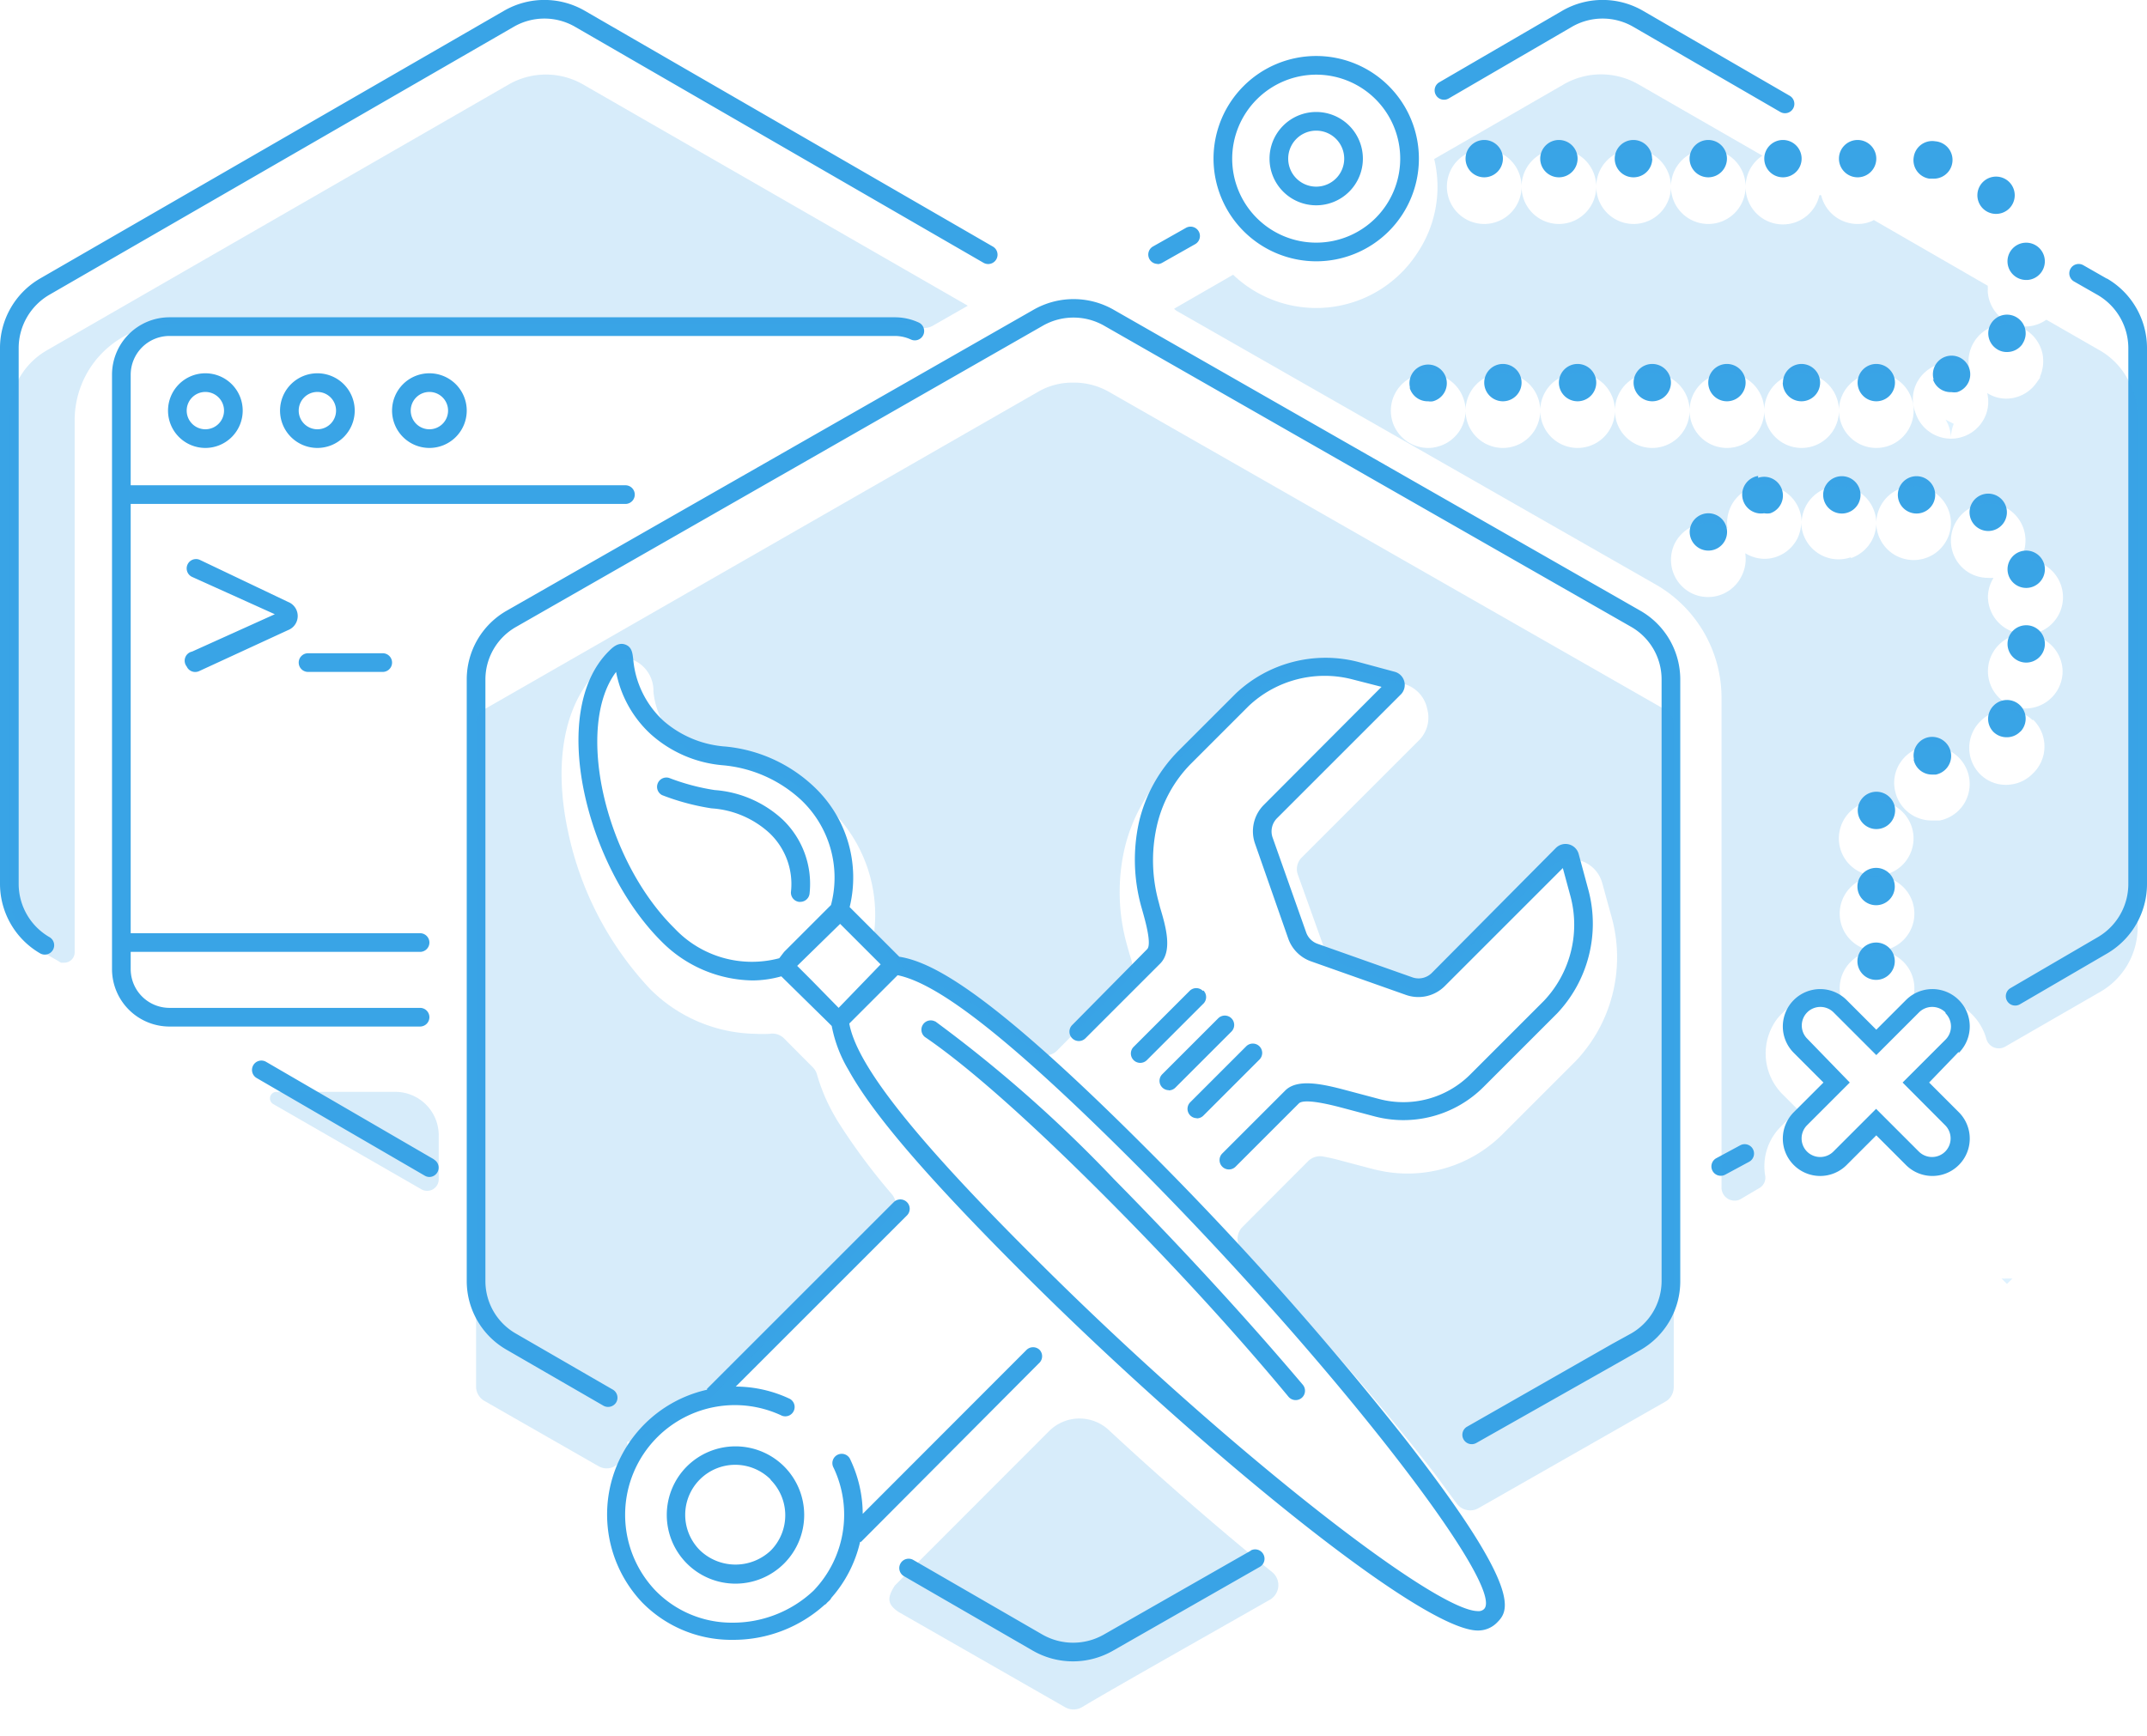 <svg xmlns="http://www.w3.org/2000/svg" viewBox="0 0 115 93"><defs><style>.cls-1{fill:#5bc0ff}.cls-1,.cls-3{opacity:.2}.cls-2,.cls-3{fill:#39a4e6}</style></defs><title>img_assets-on-light</title><g id="Layer_15" data-name="Layer 15"><path class="cls-1" d="M104.21 22.48a2 2 0 0 1 .29 1 2 2 0 0 1 .15-.77z"/><path class="cls-2" d="M76.91 5.09a.5.5 0 0 1 .18-.68l6.6-3.84a4.32 4.32 0 0 1 4.3 0l7.87 4.56a.5.5 0 1 1-.5.87l-7.87-4.56a3.28 3.28 0 0 0-3.3 0l-6.6 3.84a.5.5 0 0 1-.68-.19zM91.5 20.5a1 1 0 1 0 1-1 1 1 0 0 0-1 1zm3-12a1 1 0 1 0 1-1 1 1 0 0 0-1 1zM68 8.5a2.5 2.5 0 1 1 2.5 2.5A2.5 2.5 0 0 1 68 8.5zm1 0A1.5 1.5 0 1 0 70.5 7 1.5 1.5 0 0 0 69 8.5zm19.5 13a1 1 0 1 0-1-1 1 1 0 0 0 1 1zm-4-13a1 1 0 1 0-1 1 1 1 0 0 0 1-1zm-4 0a1 1 0 1 0-1 1 1 1 0 0 0 1-1zm0 13a1 1 0 1 0-1-1 1 1 0 0 0 1 1zm4 0a1 1 0 1 0-1-1 1 1 0 0 0 1 1zm-9-.75a1 1 0 0 0 1 .75.72.72 0 0 0 .25 0 1 1 0 1 0-1.22-.71zm27 19.94a1 1 0 0 0 1 .81h.19a1 1 0 0 0-.4-2 1 1 0 0 0-.77 1.19zm4.42-29.23a1 1 0 0 0 .67-.26 1 1 0 1 0-1.41-.06 1 1 0 0 0 .76.32zm-3.39 8.85a1 1 0 0 0 1 .7 1 1 0 0 0 .3 0 1 1 0 1 0-1.25-.65zm4-6.24a1 1 0 0 0 1 .93h.07a1 1 0 1 0-1.07-.93zm1 19.43a1 1 0 1 0 1 1 1 1 0 0 0-1.03-1zm0-4a1 1 0 1 0 1 1 1 1 0 0 0-1.03-1zm-.2-11.08a1 1 0 0 0-1.66-1.12 1 1 0 0 0 .27 1.39.94.94 0 0 0 .56.17 1 1 0 0 0 .83-.43zm-5-8.85h.17a1 1 0 0 0 .16-2 1 1 0 0 0-1.15.82 1 1 0 0 0 .82 1.18zM99.5 20.5a1 1 0 1 0 1-1 1 1 0 0 0-1 1zm0-11a1 1 0 1 0-1-1 1 1 0 0 0 1 1zm.64 34.85a.92.92 0 0 0 .36.07 1 1 0 1 0-.36-.07zm2.35-16.85a1 1 0 0 0 .33 0 1 1 0 1 0-.33 0zm-4 0a1 1 0 0 0 .33 0 1 1 0 1 0-.33 0zm-3-7a1 1 0 1 0 1-1 1 1 0 0 0-.99 1zm5 26a1 1 0 1 0 1 1 1 1 0 0 0-.99-1zm0 4a1 1 0 1 0 1 1 1 1 0 0 0-.99-1zm-12-42a1 1 0 1 0-1 1 1 1 0 0 0 1.01-1zM75.26 77.09c6.47 8.3 5.52 9.25 4.9 9.87a1.42 1.42 0 0 1-1 .4c-3.08 0-15.31-10.09-24.37-19.15-5-5-8-8.45-9.34-10.88a7.23 7.23 0 0 1-.9-2.36l-.26-.26L42 52.46l-.15-.15a5.79 5.79 0 0 1-1.54.22 7 7 0 0 1-4.9-2.11c-4-4-6.08-12.25-2.81-15.52.2-.2.5-.5.88-.37s.4.48.44.82a5.07 5.07 0 0 0 1.64 3.29A5.66 5.66 0 0 0 38.88 40a8 8 0 0 1 4.74 2.17 6.68 6.68 0 0 1 1.89 6.43l.15.15L47.91 51l.26.26c1.9.3 5.11 2.14 13.23 10.27a177.89 177.89 0 0 1 13.86 15.56zM42 51l2.25-2.25.26-.26a5.73 5.73 0 0 0-1.59-5.62A7.08 7.08 0 0 0 38.7 41a6.61 6.61 0 0 1-3.85-1.67A6.08 6.08 0 0 1 33 36c-2.19 2.91-.66 10 3.13 13.74a5.69 5.69 0 0 0 5.61 1.6zm5.17.67L45 49.5l-2.3 2.25.77.77L44.92 54zM60.7 62.25c-7.13-7.13-10.63-9.59-12.62-10l-.17.17-2.25 2.25-.17.17c.37 2 2.83 5.49 10 12.62 9.84 9.84 21.31 18.86 23.67 18.86a.41.41 0 0 0 .33-.11C80.7 85 71.16 72.71 60.7 62.25zM91.5 9.5a1 1 0 1 0-1-1 1 1 0 0 0 1 1zM64.11 59.92a.5.5 0 0 0 .35-.15l3-3a.5.5 0 0 0-.71-.71l-3 3a.5.5 0 0 0 .35.85zm-6.68-5a.5.5 0 1 0 .71.71l4-4c.68-.68.3-2 0-3l-.08-.31a8.37 8.37 0 0 1-.11-4 6.91 6.91 0 0 1 1.86-3.42l3.07-3.07a5.93 5.93 0 0 1 5.56-1.43l1.56.4-6.3 6.32a2 2 0 0 0-.47 2.1L69 50.28a2 2 0 0 0 1.23 1.23l5.06 1.79a2 2 0 0 0 2.1-.47l6.32-6.32.42 1.55a5.93 5.93 0 0 1-1.43 5.56l-3.95 3.95a5.07 5.07 0 0 1-4.89 1.31l-1.77-.47c-1.27-.34-2.58-.62-3.23 0l-3.39 3.39a.5.5 0 1 0 .71.71l3.39-3.39c.14-.14.64-.21 2.27.22l1.77.47a6.07 6.07 0 0 0 5.85-1.57l3.95-3.95a7 7 0 0 0 1.69-6.53l-.54-2a.73.73 0 0 0-1.22-.33l-6.64 6.69a1 1 0 0 1-1.06.24l-5.06-1.79a1 1 0 0 1-.62-.62l-1.79-5.06a1 1 0 0 1 .24-1.06l6.65-6.65a.73.73 0 0 0-.33-1.18l-2-.54a7 7 0 0 0-6.53 1.69l-3.07 3.07A8 8 0 0 0 61 44.08a9.37 9.37 0 0 0 .12 4.46l.09.32c.12.43.5 1.75.23 2zm7-1.83a.5.5 0 0 0-.71 0l-3 3a.5.5 0 1 0 .71.71l3-3a.5.5 0 0 0 .03-.73zm27.98-24.16a1 1 0 1 0-1.34.47 1 1 0 0 0 .43.1 1 1 0 0 0 .91-.57zm-29.8 29.49a.5.5 0 0 0 .35-.15l3-3a.5.5 0 0 0-.71-.71l-3 3a.5.5 0 0 0 .35.85zm25.25-25.7L59.64 16.59a4.32 4.32 0 0 0-4.27 0L27.14 32.72A4.24 4.24 0 0 0 25 36.39v32.26a4.24 4.24 0 0 0 2.14 3.67l5.19 3a.51.51 0 0 0 .68-.19.5.5 0 0 0-.19-.68l-5.19-3a3.24 3.24 0 0 1-1.63-2.8V36.39a3.24 3.24 0 0 1 1.64-2.8l28.22-16.14a3.31 3.31 0 0 1 3.28 0l28.22 16.13A3.24 3.24 0 0 1 89 36.39v32.26a3.24 3.24 0 0 1-1.64 2.8l-1 .55-7.78 4.44a.5.5 0 0 0 .5.87L87 72.83l.87-.5A4.24 4.24 0 0 0 90 68.65V36.39a4.24 4.24 0 0 0-2.14-3.67zm20.36 6.48a1 1 0 1 0-1.44-1.39 1 1 0 0 0 0 1.41 1 1 0 0 0 .69.28 1 1 0 0 0 .75-.31zm4.63-24.27l-1.26-.72a.5.5 0 0 0-.5.87l1.26.72a3.3 3.3 0 0 1 1.65 2.85v28.71a3.3 3.3 0 0 1-1.65 2.86l-4.66 2.72a.5.5 0 0 0 .5.87l4.65-2.71a4.31 4.31 0 0 0 2.16-3.74V18.65a4.31 4.31 0 0 0-2.15-3.73zM93.2 61.37l-1.28.69a.5.5 0 0 0 .5.87l1.28-.69a.5.5 0 1 0-.5-.87zM107.33 28a1 1 0 1 0-1.39.28 1 1 0 0 0 .56.17 1 1 0 0 0 .83-.45zm-13.16-2.5a1 1 0 0 0 .32 2 1 1 0 0 0 .33 0 1 1 0 0 0-.65-1.9zm10.74 30.86L103.33 58l1.59 1.59a2 2 0 1 1-2.83 2.83l-1.59-1.59-1.59 1.59a2 2 0 0 1-2.83 0 2 2 0 0 1 0-2.83L97.67 58l-1.59-1.59a2 2 0 0 1 2.83-2.83l1.59 1.59 1.59-1.59a2 2 0 0 1 2.83 2.83zm-.71-2.12a1 1 0 0 0-1.41 0l-2.29 2.29-2.29-2.29a1 1 0 0 0-1.41 0 1 1 0 0 0 0 1.41L99.08 58l-2.29 2.29a1 1 0 0 0 0 1.41 1 1 0 0 0 1.41 0l2.29-2.29 2.29 2.29a1 1 0 0 0 1.41 0 1 1 0 0 0 0-1.41L101.91 58l2.29-2.29a1 1 0 0 0 .01-1.42zM42 78.57a3.68 3.68 0 1 1-5.21 0 3.69 3.69 0 0 1 5.21 0zm-.71.71a2.68 2.68 0 1 0-3.79 3.79 2.75 2.75 0 0 0 3.79 0 2.69 2.69 0 0 0-.03-3.8zM17 20a2 2 0 1 1-2 2 2 2 0 0 1 2-2zm0 1a1 1 0 1 0 1 1 1 1 0 0 0-1-1zm6-1a2 2 0 1 1-2 2 2 2 0 0 1 2-2zm0 1a1 1 0 1 0 1 1 1 1 0 0 0-1-1zm-12-1a2 2 0 1 1-2 2 2 2 0 0 1 2-2zm0 1a1 1 0 1 0 1 1 1 1 0 0 0-1-1zm-1 14.71a.5.5 0 0 0 .66.25l4.77-2.2a.81.81 0 0 0 0-1.51L10.71 30a.5.5 0 0 0-.42.91l4.43 2-4.43 2a.5.5 0 0 0-.29.8zm52-21.56a.5.5 0 0 0 .25-.07l1.77-1a.5.5 0 0 0-.5-.87l-1.77 1a.5.5 0 0 0 .25.93zM23 54.5a.5.5 0 0 0-.5-.5H9.08A2.08 2.08 0 0 1 7 51.92V51h15.5a.5.5 0 0 0 0-1H7V27h26.5a.5.5 0 0 0 0-1H7v-5.92A2.08 2.08 0 0 1 9.08 18h38.84a2.07 2.07 0 0 1 .87.19.5.5 0 0 0 .42-.91 3.05 3.05 0 0 0-1.29-.28H9.08A3.08 3.08 0 0 0 6 20.08v31.84A3.08 3.08 0 0 0 9.08 55H22.5a.5.5 0 0 0 .5-.5zm27.09.23a.5.5 0 0 0-.55.83c1.47 1 4.31 3.21 9.48 8.38 3.51 3.51 7 7.28 10 10.9a.5.5 0 0 0 .76-.65c-3.08-3.64-6.57-7.42-10.1-11a72.29 72.29 0 0 0-9.59-8.47zM2.65 50.21A3.3 3.3 0 0 1 1 47.36V18.65a3.31 3.31 0 0 1 1.65-2.86L27.51 1.44a3.28 3.28 0 0 1 3.3 0l21.87 12.64a.5.5 0 1 0 .5-.87L31.31.57a4.32 4.32 0 0 0-4.3 0L2.15 14.92A4.31 4.31 0 0 0 0 18.65v28.71a4.31 4.31 0 0 0 2.15 3.72.5.5 0 1 0 .5-.87zM16.5 36h4a.5.5 0 0 0 0-1h-4a.5.5 0 0 0 0 1zM67 83.08l-7.88 4.5a3.32 3.32 0 0 1-3.28 0l-6.92-4a.5.5 0 1 0-.5.87l6.92 4a4.31 4.31 0 0 0 4.26 0l7.88-4.5a.5.5 0 1 0-.5-.87zM38.28 42.33a11.69 11.69 0 0 1-2.44-.65.5.5 0 0 0-.38.92 12.59 12.59 0 0 0 2.65.71 5.08 5.08 0 0 1 3.09 1.31 3.76 3.76 0 0 1 1.17 3.13.5.5 0 0 0 .42.57h.08a.5.5 0 0 0 .49-.42 4.77 4.77 0 0 0-1.45-4 6 6 0 0 0-3.63-1.57zM65 8.5a5.5 5.5 0 1 1 5.5 5.5A5.51 5.51 0 0 1 65 8.5zm1 0A4.5 4.5 0 1 0 70.5 4 4.51 4.51 0 0 0 66 8.5zM23.25 62.12l-9-5.23a.5.5 0 1 0-.5.87l9 5.23a.49.49 0 0 0 .25.07.5.5 0 0 0 .25-.93zm32.44 10.21a.5.5 0 0 0-.71 0l-8.77 8.78a6.82 6.82 0 0 0-.66-2.9.5.5 0 1 0-.9.43 5.87 5.87 0 0 1-1.08 6.59 6.3 6.3 0 0 1-4.38 1.71 5.7 5.7 0 0 1-4.1-1.74 5.88 5.88 0 0 1 .12-8.2 5.88 5.88 0 0 1 6.67-1.15.5.5 0 0 0 .43-.9 6.83 6.83 0 0 0-2.9-.66l9.17-9.17a.5.5 0 0 0-.71-.71l-10 10v.05a6.85 6.85 0 0 0-3.47 11.4 6.68 6.68 0 0 0 4.81 2h.09a7.29 7.29 0 0 0 4.86-1.87l.08-.05.07-.08.12-.11a.49.49 0 0 0 .1-.14 6.84 6.84 0 0 0 1.54-3h.05L55.69 73a.5.5 0 0 0 0-.67z"/><path class="cls-3" d="M23.5 60.82v2.36a.62.62 0 0 1-.93.54l-7.94-4.57a.35.35 0 0 1 .17-.65h6.36a2.33 2.33 0 0 1 2.34 2.32zm25.76-43.28a.92.92 0 0 0 .69-.08l1.89-1.08-20.6-11.85a4 4 0 0 0-4 0L2.51 18.77a4 4 0 0 0-2 3.46v25.45a4 4 0 0 0 2 3.46l.54.31.22.13h.16A.56.56 0 0 0 4 51V22.5a5.13 5.13 0 0 1 5.12-5.12H48a4.73 4.73 0 0 1 1.26.16zm39.79 20.4L59.41 21a3.8 3.8 0 0 0-1.82-.5h-.18a3.62 3.62 0 0 0-1.82.5L25.95 38a.9.9 0 0 0-.45.78v35.5a.89.89 0 0 0 .45.78l6.1 3.49a.87.87 0 0 0 1.13-.21c.14-.17.27-.34.42-.5v-.6h.61a7.83 7.83 0 0 1 3-1.66.87.87 0 0 0 .37-.22l10.17-10.18a.91.91 0 0 0 0-1.22 33.4 33.4 0 0 1-2.67-3.56c-.14-.22-.27-.42-.38-.62a9.74 9.74 0 0 1-.93-2.18.88.88 0 0 0-.22-.4L42 55.64a.88.88 0 0 0-.77-.25 6.79 6.79 0 0 1-.77 0A8.16 8.16 0 0 1 34.83 53a17.62 17.62 0 0 1-4.43-8.57c-.75-3.61-.17-6.69 1.6-8.46a1.88 1.88 0 0 1 1.92-.61 1.79 1.79 0 0 1 1.08 1.7 4.17 4.17 0 0 0 1.37 2.71 4.72 4.72 0 0 0 2.8 1.12 9 9 0 0 1 5.31 2.47 7.87 7.87 0 0 1 2.36 6.43.89.89 0 0 0 .25.75l1.55 1.56a1 1 0 0 0 .41.23 14.78 14.78 0 0 1 5 2.89c.42.33.87.7 1.34 1.09a.89.89 0 0 0 1.21 0L58.88 54l1.51-1.51a.87.87 0 0 0 .25-.81c0-.18-.1-.41-.18-.71l-.11-.39a10.48 10.48 0 0 1-.14-5 8.93 8.93 0 0 1 2.42-4.4l3.07-3.08a8 8 0 0 1 7.52-2l2 .55A1.74 1.74 0 0 1 76.45 38a1.72 1.72 0 0 1-.45 1.67l-6.27 6.27a.87.87 0 0 0-.21.93L71 51a.88.88 0 0 0 .55.55l4.15 1.48a.93.93 0 0 0 .94-.21l6.29-6.28a1.73 1.73 0 0 1 2.89.77l.55 2a8.08 8.08 0 0 1-1.95 7.52l-4 4A7.19 7.19 0 0 1 74 62.74l-.37-.08-1.78-.47a10.55 10.55 0 0 0-1-.23.91.91 0 0 0-.78.25l-3.53 3.54a.9.9 0 0 0 0 1.25c3.73 4 7.23 8 10 11.56.55.7 1 1.35 1.49 2a.89.89 0 0 0 1.17.24l10-5.7a.89.89 0 0 0 .45-.78v-35.6a.9.9 0 0 0-.6-.78zM59.38 76.61a2.3 2.3 0 0 0-3.18.06l-8.27 8.28c-.43.67-.4 1 .19 1.41l8.93 5.11a.9.9 0 0 0 .9 0c1.66-1 7.57-4.33 10.07-5.76a.9.9 0 0 0 .12-1.48c-3.06-2.48-6.19-5.23-8.76-7.62zm55.12-54.38v27.45a4 4 0 0 1-2 3.46l-5.1 2.94a.69.69 0 0 1-1-.4 3 3 0 0 0-4-2 2 2 0 0 0 .14-.73 2 2 0 0 0-2-2 2 2 0 1 0-2-2 2 2 0 0 0 2 2 2 2 0 0 0-2 2 2 2 0 0 0 .14.73 3 3 0 0 0-3.5.92 3.1 3.1 0 0 0 .35 4.08l.77.77-.88.88a3 3 0 0 0-.87 2.67.64.64 0 0 1-.34.67l-1 .59a.7.7 0 0 1-1-.61V37.33a7 7 0 0 0-3.5-6L63.05 16.67a.53.53 0 0 1-.16-.13l3.16-1.82a6.45 6.45 0 0 0 9.85-1.14 6.36 6.36 0 0 0 .92-5.06l6.94-4a4 4 0 0 1 4 0l6.64 3.82a2 2 0 0 0-.9 1.66 2 2 0 1 0-4 0 2 2 0 1 0-4 0 2 2 0 1 0-4 0 2 2 0 1 0-2 2 2 2 0 0 0 2-2 2 2 0 0 0 4 0 2 2 0 0 0 4 0 2 2 0 0 0 4 0 2 2 0 0 0 3.94.51.06.06 0 0 1 .12 0A2 2 0 0 0 99.5 12a1.81 1.81 0 0 0 .87-.21l6.1 3.52a3.1 3.1 0 0 1 0 .32 2 2 0 0 0 2 1.86h.14a2 2 0 0 0 1-.36l2.84 1.63a3.9 3.9 0 0 1 1.6 1.72 3.84 3.84 0 0 1 .45 1.75zm-11.9-.11a2 2 0 0 0 3.68.3 1.94 1.94 0 0 0 .16-1.36 1.94 1.94 0 0 0 1 .3 2 2 0 0 0 1.64-.85l.19-.27v-.07a2.05 2.05 0 0 0 .14-1.18 2 2 0 0 0-.85-1.28 2 2 0 0 0-3.09 2 2 2 0 0 0-2.81.82 1.94 1.94 0 0 0-.06 1.59zM90.5 22a2 2 0 0 0 4 0 2 2 0 0 0 4 0 2 2 0 1 0 2-2 2 2 0 0 0-2 2 2 2 0 1 0-4 0 2 2 0 1 0-4 0 2 2 0 1 0-4 0 2 2 0 1 0-4 0 2 2 0 1 0-4 0 1.79 1.79 0 0 0-.07-.51A2 2 0 0 0 76 20.07a2 2 0 0 0-1.44 2.43A2 2 0 0 0 76.5 24a1.85 1.85 0 0 0 .54-.08A2 2 0 0 0 78.5 22a2 2 0 0 0 4 0 2 2 0 0 0 4 0 2 2 0 0 0 4 0zm8.65 7.9a2 2 0 0 0 1.14-1 2 2 0 0 0 .21-.87 1.94 1.94 0 0 0 .11.63 2 2 0 0 0 3.68.24 1.94 1.94 0 0 0 .1-1.51 2 2 0 0 0-3.89.62 1.88 1.88 0 0 0-.11-.62 2 2 0 0 0-3.89.61 1.87 1.87 0 0 0-.1-.62 2 2 0 0 0-2.55-1.26 2 2 0 0 0-1.32 2.18l-.16-.09a2 2 0 0 0-1.53-.08 2 2 0 0 0-1.14 1 2 2 0 0 0 .92 2.66 2 2 0 0 0 2.7-1 2 2 0 0 0 .16-1.15 2 2 0 0 0 1 .3 1.94 1.94 0 0 0 .65-.1 2 2 0 0 0 1.15-1 2.1 2.1 0 0 0 .2-.88 2 2 0 0 0 2.65 1.9zm2.08 13.16a2 2 0 1 0-.73 3.86 2 2 0 0 0 .73-3.86zm4.23-1.46a2 2 0 0 0-2-1.6 1.81 1.81 0 0 0-.4 0 2 2 0 0 0-1.26.84 1.94 1.94 0 0 0-.3 1.5 2 2 0 0 0 2 1.62h.4a2 2 0 0 0 1.27-.85 2 2 0 0 0 .29-1.51zm3.43-3a2 2 0 0 0-2.83.06 2 2 0 0 0 0 2.82 1.94 1.94 0 0 0 1.39.57 2 2 0 0 0 1.43-.6 2 2 0 0 0 .01-2.9zm-.39-4.6a2 2 0 0 0 0-4h-.3a2 2 0 0 0-.58-2.69 2 2 0 0 0-2.78.54 2 2 0 0 0 .54 2.78 2 2 0 0 0 1.1.33 1.54 1.54 0 0 0 .3 0 2 2 0 0 0-.3 1 2 2 0 0 0 2 2 2 2 0 1 0 2 2A2 2 0 0 0 108.5 34z"/><path class="cls-1" d="M107.5 68.5a2 2 0 0 1-.29 0l.29.29.29-.29z"/></g></svg>
